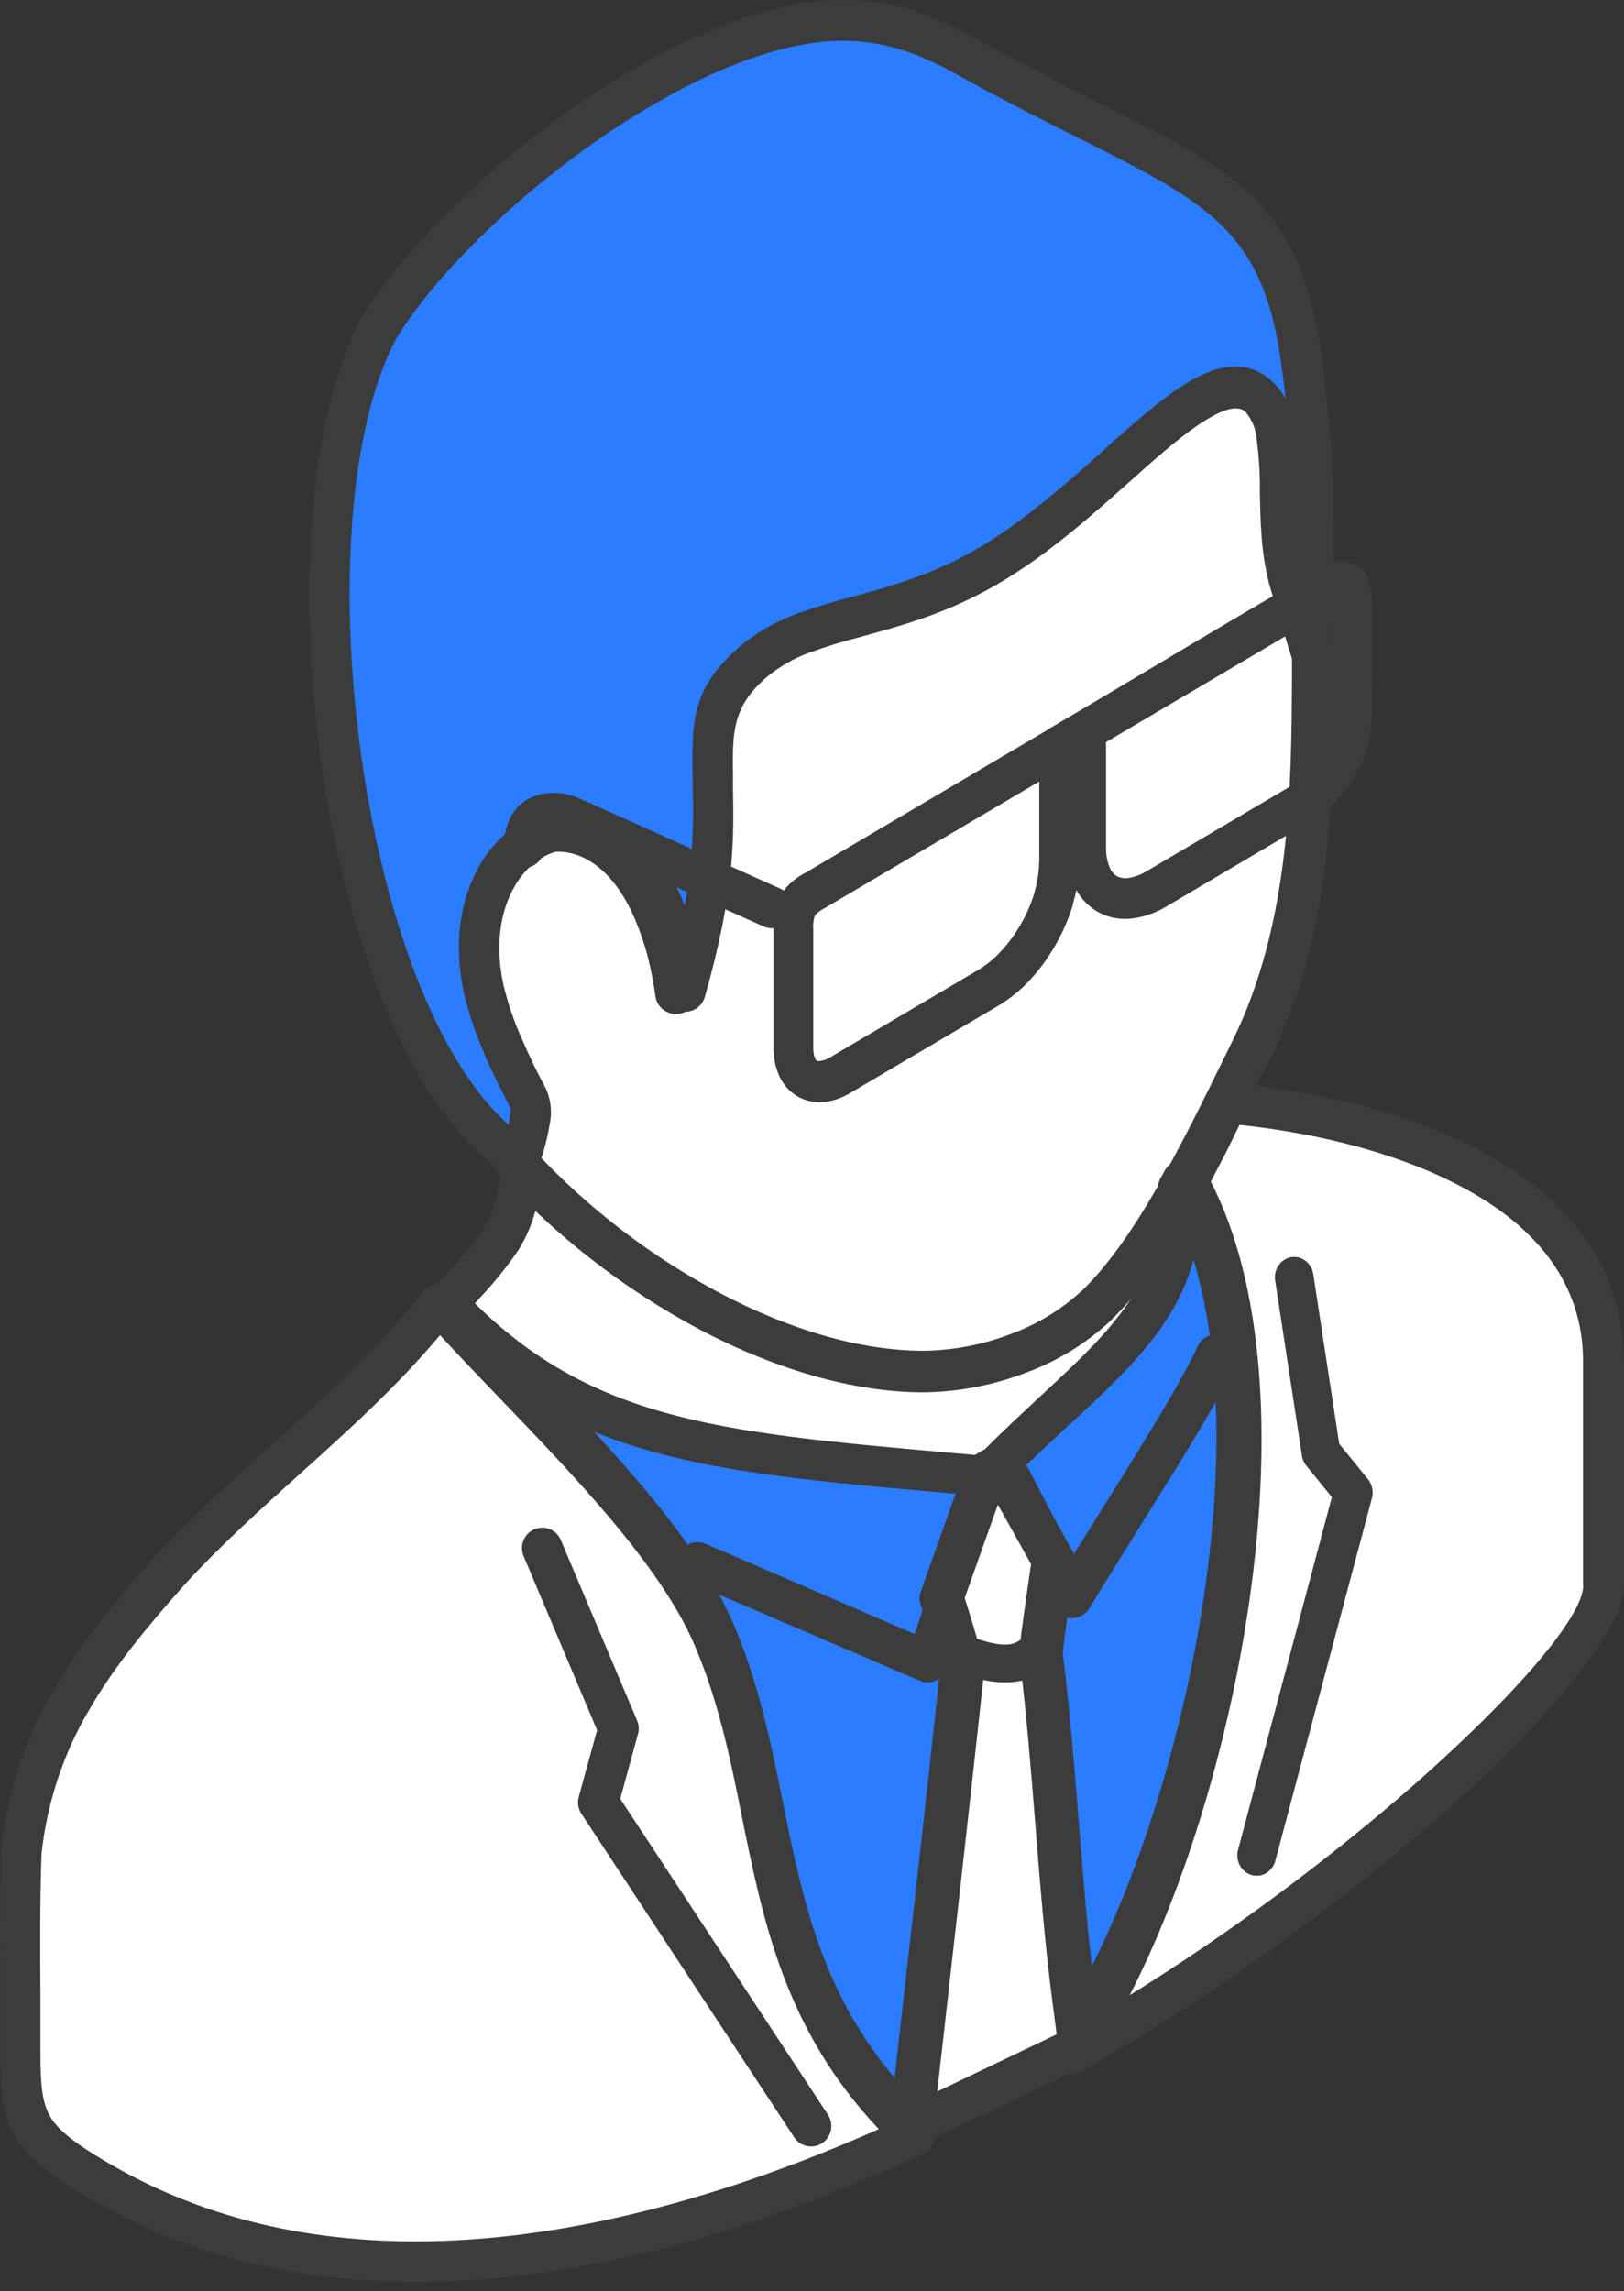 <svg width="95" height="134" viewBox="0 0 95 134" fill="none" xmlns="http://www.w3.org/2000/svg">
<rect x="0" y="0" width="95" height="134" fill="#333333" stroke="none"/>
<g clip-path="url(#clip0_280_5046)">
<path fill-rule="evenodd" clip-rule="evenodd" d="M93.865 92.722V79.571C93.865 69.052 80.845 65.237 71.851 64.464C71.087 66.016 70.308 67.568 69.504 69.07C76.56 81.708 70.521 108.729 62.747 120.155C80.394 110.001 93.869 96.595 93.869 92.74L93.865 92.722ZM26.151 76.705L25.721 76.259C25.863 76.411 26.009 76.56 26.151 76.705ZM41.682 95.603C45.928 105.307 43.869 115.854 53.511 124.935C37.66 132.272 19.96 135.748 5.986 127.723C1.662 125.243 1.16 124.18 1.16 120.237C1.16 116.293 1.068 112.24 1.21 108.318C1.95 101.466 5.478 96.822 9.927 91.823C14.906 86.409 21.162 82.044 25.689 76.234C30.707 81.895 38.858 89.148 41.682 95.603Z" fill="white"/>
<path fill-rule="evenodd" clip-rule="evenodd" d="M92.602 92.735V79.601C92.602 75.597 90.47 72.654 87.376 70.539C83.223 67.709 77.371 66.294 72.508 65.788L71.733 67.373L70.831 69.106C73.929 75.141 74.384 83.963 73.19 92.862C72.042 101.518 69.356 110.312 66.085 116.689C71.933 113.052 77.478 108.952 82.665 104.429C88.815 99.014 92.613 94.493 92.613 92.735H92.602ZM95 79.601V92.735C95 95.133 90.907 100.358 84.257 106.212C77.774 111.854 70.753 116.854 63.296 121.139C63.061 121.272 62.789 121.322 62.522 121.282C62.256 121.241 62.011 121.112 61.827 120.916C61.643 120.719 61.532 120.467 61.51 120.199C61.488 119.931 61.558 119.664 61.708 119.441C65.814 113.428 69.431 102.915 70.802 92.558C71.957 83.846 71.513 75.289 68.44 69.729C68.33 69.551 68.268 69.348 68.262 69.139C68.256 68.931 68.305 68.724 68.404 68.54C68.814 67.786 69.206 67.04 69.58 66.305L70.682 64.101C70.775 63.86 70.944 63.655 71.164 63.518C71.383 63.38 71.642 63.317 71.9 63.337C77.229 63.793 83.944 65.3 88.733 68.583C92.431 71.119 94.989 74.688 94.989 79.605L95 79.601ZM26.582 75.473L27.015 75.919C28.191 77.224 29.545 78.632 30.948 80.093C35.513 84.847 40.604 90.153 42.779 95.119C44.313 98.624 45.042 102.194 45.767 105.763C47.049 112.059 48.335 118.369 54.293 123.99C54.416 124.1 54.517 124.234 54.588 124.383C54.719 124.67 54.731 124.997 54.621 125.293C54.511 125.589 54.289 125.83 54.002 125.964C45.34 129.972 36.114 132.847 27.207 133.367C19.523 133.817 12.073 132.518 5.422 128.695C3.084 127.347 1.759 126.364 0.974 125.104C0.189 123.845 0.008 122.388 0.008 120.191V116.764C0.008 113.934 -0.032 111.072 0.068 108.299V108.164C0.42 104.854 1.476 101.656 3.166 98.784C4.758 96.042 6.79 93.581 9.056 91.041C11.163 88.756 13.515 86.637 15.863 84.522C19.015 81.692 22.173 78.837 24.745 75.544C24.812 75.46 24.89 75.385 24.976 75.321C25.216 75.142 25.516 75.059 25.815 75.09C26.114 75.121 26.39 75.263 26.589 75.487L26.582 75.473ZM40.569 96.074C38.562 91.493 33.623 86.35 29.2 81.738C27.992 80.482 26.82 79.262 25.74 78.084C23.253 81.059 20.361 83.662 17.476 86.262C15.195 88.314 12.918 90.369 10.84 92.629C8.655 95.08 6.701 97.436 5.234 99.969C3.708 102.552 2.752 105.429 2.431 108.409C2.331 111.164 2.349 113.98 2.367 116.767V120.205C2.367 121.953 2.466 123.035 2.981 123.859C3.496 124.683 4.608 125.511 6.587 126.647C12.801 130.216 19.796 131.429 27.04 131.004C35.087 130.53 43.454 128.044 51.408 124.521C45.941 118.72 44.658 112.473 43.397 106.244C42.708 102.795 42.008 99.374 40.569 96.074Z" fill="#3C3C3C"/>
<path fill-rule="evenodd" clip-rule="evenodd" d="M26.012 76.414C26.696 75.534 28.69 73.473 29.235 72.55C30.304 70.715 30.272 70.011 30.496 67.857C39.699 78.546 61.336 84.824 69.645 69.646C71.992 75.273 65.296 86.129 56.702 89.352C50.38 91.724 40.754 90.254 35.874 85.775L27.618 78.234L26.012 76.414Z" fill="white"/>
<path fill-rule="evenodd" clip-rule="evenodd" d="M25.109 75.671C25.418 75.276 25.837 74.806 26.296 74.297C26.985 73.566 27.627 72.791 28.218 71.978C29.043 70.577 29.107 69.926 29.252 68.457L29.316 67.806C29.339 67.573 29.429 67.352 29.576 67.17C29.723 66.988 29.921 66.853 30.143 66.782C30.366 66.711 30.605 66.708 30.83 66.772C31.055 66.835 31.257 66.964 31.409 67.141C33.725 69.732 36.474 71.898 39.533 73.543C43.673 75.823 48.392 77.299 52.919 77.456C57.354 77.612 61.604 76.503 64.912 73.639C66.38 72.365 67.608 70.838 68.537 69.129C68.645 68.929 68.81 68.763 69.009 68.653C69.209 68.543 69.436 68.492 69.664 68.507C69.892 68.522 70.111 68.602 70.294 68.738C70.478 68.873 70.619 69.058 70.701 69.272L70.822 69.595C71.927 72.711 70.822 76.99 68.334 80.913C65.886 84.769 62.08 88.361 57.748 90.161L57.101 90.417C53.711 91.683 49.447 91.914 45.417 91.228C41.459 90.556 37.678 88.987 35.112 86.636L26.875 79.121L25.18 77.211C24.992 76.997 24.886 76.723 24.881 76.439C24.876 76.154 24.972 75.877 25.152 75.656L25.109 75.671ZM28.083 75.891L27.614 76.417L28.474 77.392L36.683 84.879C38.911 86.913 42.251 88.279 45.78 88.88C49.429 89.499 53.242 89.307 56.238 88.169L56.803 87.945C60.655 86.33 64.07 83.094 66.284 79.611C67.705 77.346 68.64 75.009 68.821 72.992C68.12 73.886 67.334 74.71 66.476 75.454C62.67 78.751 57.84 80.028 52.834 79.85C47.919 79.675 42.823 78.093 38.378 75.646C35.838 74.258 33.487 72.549 31.384 70.559C31.169 71.49 30.795 72.377 30.279 73.181C29.617 74.138 28.883 75.045 28.083 75.891Z" fill="#3C3C3C"/>
<path fill-rule="evenodd" clip-rule="evenodd" d="M64.43 76.484C67.878 73.117 70.691 66.992 73.376 61.418C77.05 53.794 76.862 45.089 76.905 38.077L75.645 33.913C75.197 32.192 75.162 30.363 75.13 28.621C75.088 26.342 75.045 24.235 73.888 23.165C72.035 21.444 69.103 24.07 65.658 27.154C63.315 29.254 60.767 31.533 57.993 33.158C55.22 34.782 52.679 35.476 50.336 36.116C48.07 36.735 46.031 37.293 44.368 38.714C41.782 40.921 41.898 42.71 41.941 45.869C41.983 48.857 42.138 51.794 40.342 58.141C40.135 56.52 39.73 54.931 39.139 53.411C35.888 45.429 28.111 48.223 28.276 55.815C28.296 56.583 28.392 57.346 28.562 58.094C29.035 60.216 30.21 62.681 31.17 64.498C31.484 65.089 31.082 66.681 30.817 67.557C37.388 75.124 46.955 80.298 54.567 80.298C57.958 80.298 61.956 78.899 64.43 76.484Z" fill="white"/>
<path fill-rule="evenodd" clip-rule="evenodd" d="M63.238 75.537C66.357 72.557 69.029 67.118 71.558 61.976L72.105 60.866C75.511 53.943 75.55 45.978 75.579 39.347V38.276L74.338 34.251C74.097 33.315 73.942 32.36 73.874 31.396C73.806 30.529 73.788 29.59 73.773 28.677C73.78 27.678 73.715 26.68 73.579 25.69C73.53 25.103 73.292 24.547 72.9 24.105L72.856 24.062C72.396 23.706 71.659 23.913 70.741 24.444C69.421 25.208 67.839 26.585 66.13 28.095C63.702 30.236 61.066 32.527 58.138 34.205C55.21 35.882 52.505 36.621 50.049 37.277C48.919 37.584 47.84 37.873 46.902 38.234C46.007 38.558 45.173 39.029 44.434 39.625C42.323 41.388 42.348 42.919 42.388 45.521V46.292C42.438 49.211 42.488 52.255 40.708 58.425C40.632 58.695 40.462 58.931 40.23 59.09C39.997 59.25 39.715 59.324 39.433 59.298C39.151 59.273 38.887 59.151 38.686 58.953C38.485 58.755 38.361 58.494 38.334 58.215C38.228 57.467 38.084 56.725 37.903 55.991C37.713 55.262 37.472 54.547 37.183 53.85C36.309 51.745 35.108 50.531 33.881 50.049C33.257 49.801 32.571 49.746 31.914 49.892C31.231 50.056 30.608 50.406 30.115 50.902C29.072 51.926 28.382 53.607 28.428 55.766C28.436 56.101 28.461 56.434 28.504 56.766C28.547 57.123 28.612 57.451 28.691 57.804C28.955 58.866 29.317 59.901 29.77 60.898C30.245 61.969 30.77 63.018 31.241 63.885C31.497 64.461 31.573 65.1 31.461 65.719V65.759C31.392 66.241 31.292 66.718 31.158 67.186C34.309 70.6 38.02 73.457 42.136 75.637C46.2 77.778 50.369 79.002 54.031 78.998C55.772 78.976 57.496 78.645 59.12 78.02C60.647 77.465 62.049 76.616 63.246 75.522L63.238 75.537ZM73.741 63.011C71.123 68.364 68.346 73.981 64.918 77.285C63.488 78.606 61.807 79.63 59.972 80.297C58.073 81.022 56.058 81.405 54.023 81.429C49.955 81.429 45.391 80.097 40.999 77.792C36.445 75.379 32.359 72.185 28.928 68.357C28.776 68.2 28.669 68.004 28.62 67.792C28.57 67.58 28.58 67.358 28.648 67.15C28.828 66.605 28.961 66.045 29.047 65.477L29.108 65.038C28.598 64.085 28.029 62.979 27.544 61.862C27.035 60.727 26.629 59.549 26.331 58.343C26.242 57.94 26.162 57.519 26.108 57.08C26.054 56.664 26.023 56.246 26.015 55.827C25.95 52.972 26.936 50.66 28.421 49.204C29.23 48.395 30.25 47.827 31.367 47.562C32.497 47.307 33.679 47.399 34.755 47.826C36.554 48.54 38.262 50.178 39.431 52.951L39.499 53.115C39.9 50.891 40.056 48.631 39.967 46.374V45.603C39.917 42.284 39.888 40.332 42.877 37.83C43.821 37.065 44.887 36.462 46.031 36.046C47.125 35.647 48.239 35.306 49.369 35.025L49.441 35.004C51.761 34.383 54.279 33.705 56.951 32.174C59.624 30.643 62.213 28.391 64.558 26.336C66.357 24.751 68.029 23.292 69.555 22.41C71.41 21.34 73.072 21.076 74.486 22.296L74.568 22.364C75.385 23.102 75.799 24.13 76.007 25.319C76.161 26.43 76.235 27.551 76.227 28.673C76.227 29.497 76.259 30.343 76.331 31.253C76.385 32.069 76.514 32.877 76.716 33.669L77.982 37.773C78.018 37.889 78.036 38.009 78.036 38.13V39.368C78.007 46.26 77.967 54.535 74.324 61.933L73.741 63.011Z" fill="#3C3C3C"/>
<path fill-rule="evenodd" clip-rule="evenodd" d="M22.13 19.147C16.044 30.397 19.871 61.197 30.375 67.857C30.59 67.298 31.29 65.067 30.905 64.34C29.944 62.53 28.784 60.064 28.293 57.961C26.007 47.819 37.987 43.058 40.09 58.008C41.889 51.686 41.733 48.742 41.691 45.785C41.645 42.641 41.532 40.86 44.123 38.657C45.787 37.232 47.83 36.687 50.099 36.07C52.446 35.432 54.994 34.737 57.768 33.123C60.542 31.509 63.097 29.235 65.444 27.143C68.893 24.072 71.83 21.442 73.686 23.17C74.845 24.239 74.887 26.334 74.93 28.605C74.962 30.34 74.997 32.168 75.446 33.875L76.714 38.034C77.068 32.56 76.948 26.217 76.195 21.025C74.739 10.951 70.279 10.594 58.008 4.037C56.047 2.993 53.502 1.258 49.699 1.137C40.426 0.848 26.696 11.72 22.13 19.147Z" fill="#2B7CFF"/>
<path fill-rule="evenodd" clip-rule="evenodd" d="M23.199 19.775C20.179 25.382 19.742 36.155 21.435 46.164C22.846 54.473 25.7 62.163 29.74 65.779L29.807 65.392L29.885 64.834C29.384 63.888 28.826 62.785 28.35 61.673L28.318 61.587C27.834 60.483 27.447 59.339 27.161 58.167C26.251 54.117 27.408 50.782 29.387 48.923C30.219 48.124 31.259 47.58 32.386 47.355C33.543 47.139 34.737 47.3 35.797 47.813C37.434 48.592 38.973 50.245 40.056 52.965C40.451 50.748 40.606 48.493 40.518 46.242V45.474C40.469 42.164 40.44 40.222 43.372 37.73C44.298 36.968 45.344 36.367 46.466 35.952C47.557 35.549 48.669 35.205 49.797 34.921C52.069 34.299 54.538 33.623 57.16 32.098C59.781 30.573 62.321 28.329 64.621 26.281V26.263C66.385 24.695 68.015 23.245 69.504 22.352C71.36 21.257 73.014 21.012 74.419 22.31C74.737 22.599 75.005 22.942 75.209 23.323C75.131 22.612 75.043 21.908 74.944 21.211C73.861 13.481 70.707 11.899 62.942 7.995C61.33 7.185 59.523 6.278 57.417 5.151L56.496 4.642C54.775 3.682 52.591 2.481 49.641 2.392C45.679 2.267 40.758 4.379 36.15 7.391C30.615 11.01 25.598 15.881 23.199 19.767V19.775ZM19.092 46.565C17.328 36.084 17.843 24.671 21.128 18.605L21.16 18.548C23.718 14.384 29.031 9.197 34.855 5.393C39.827 2.143 45.221 -0.133 49.708 0.006C53.236 0.116 55.706 1.474 57.646 2.555L58.521 3.035C60.501 4.102 62.353 5.019 64 5.848C72.563 10.15 76.017 11.892 77.319 20.866C77.695 23.594 77.92 26.341 77.993 29.094C78.084 32.151 78.028 35.241 77.844 38.086C77.826 38.365 77.711 38.628 77.52 38.831C77.329 39.034 77.073 39.163 76.798 39.196C76.522 39.229 76.244 39.164 76.011 39.012C75.778 38.859 75.605 38.63 75.523 38.363L74.249 34.178C74.016 33.245 73.864 32.293 73.798 31.334C73.731 30.47 73.713 29.535 73.699 28.624C73.706 27.629 73.642 26.634 73.508 25.648C73.46 25.064 73.226 24.51 72.842 24.07C72.397 23.654 71.656 23.86 70.725 24.425C69.43 25.186 67.878 26.558 66.202 28.062C63.813 30.196 61.224 32.493 58.345 34.167C55.466 35.842 52.859 36.56 50.467 37.214L50.396 37.236C49.351 37.499 48.319 37.816 47.306 38.185C46.428 38.508 45.61 38.977 44.886 39.572C42.818 41.325 42.839 42.853 42.878 45.438V46.213C42.928 49.122 42.977 52.155 41.231 58.302C41.156 58.567 40.993 58.797 40.77 58.955C40.547 59.113 40.276 59.189 40.004 59.17C39.732 59.151 39.474 59.038 39.275 58.85C39.076 58.662 38.947 58.411 38.909 58.139C38.239 53.371 36.567 50.857 34.771 50.004C34.163 49.708 33.477 49.613 32.813 49.733C32.129 49.876 31.499 50.209 30.996 50.697C29.585 52.037 28.763 54.537 29.468 57.669C29.719 58.696 30.059 59.699 30.484 60.666L30.527 60.752C30.992 61.84 31.508 62.885 31.966 63.731C32.233 64.376 32.299 65.089 32.153 65.772C32.012 66.596 31.799 67.405 31.515 68.19C31.485 68.279 31.445 68.364 31.395 68.442C31.224 68.708 30.956 68.895 30.649 68.961C30.342 69.028 30.021 68.969 29.758 68.798C24.423 65.392 20.747 56.329 19.092 46.565Z" fill="#3C3C3C"/>
<path fill-rule="evenodd" clip-rule="evenodd" d="M57.312 86.284C42.191 84.925 33.889 84.552 26.012 76.096C30.956 81.717 38.978 88.916 41.781 95.317C45.965 104.941 43.933 115.4 53.436 124.405L62.547 119.648C69.623 109.522 76.635 82.35 69.206 68.988L68.95 69.455C69.707 76.63 63.935 80.059 58.381 85.663L57.33 86.278L57.312 86.284Z" fill="#2B7CFF"/>
<path fill-rule="evenodd" clip-rule="evenodd" d="M57.194 87.478L55.195 87.299C46.561 86.537 40.19 85.972 34.752 83.734C38.11 87.386 41.268 91.214 42.85 94.855C44.363 98.332 45.081 101.871 45.795 105.411C47.017 111.448 48.245 117.496 53.627 122.93L61.704 118.72C65.481 113.171 69.213 102.664 70.596 92.157C71.472 85.531 71.405 78.935 69.816 73.656C68.818 77.536 65.814 80.321 62.386 83.478C61.336 84.45 60.244 85.46 59.193 86.52C59.102 86.612 58.997 86.689 58.882 86.748L57.88 87.323C57.669 87.446 57.424 87.5 57.18 87.478H57.194ZM55.398 84.948L57.03 85.092L57.628 84.741C58.71 83.657 59.771 82.675 60.779 81.731C64.868 77.953 68.282 74.792 67.739 69.618C67.714 69.381 67.762 69.142 67.876 68.934L68.128 68.467C68.24 68.272 68.403 68.112 68.601 68.004C68.874 67.853 69.197 67.817 69.497 67.903C69.797 67.989 70.052 68.191 70.204 68.464C73.632 74.641 74.108 83.549 72.935 92.456C71.486 103.471 67.491 114.556 63.482 120.299C63.371 120.447 63.227 120.567 63.062 120.65L54.019 125.375C53.799 125.503 53.544 125.557 53.292 125.528C53.039 125.499 52.803 125.389 52.618 125.214C46.18 119.117 44.839 112.48 43.498 105.856C42.798 102.446 42.118 99.04 40.697 95.781C38.719 91.238 33.852 86.137 29.494 81.563C27.967 79.96 26.497 78.406 25.201 76.953L25.17 76.922C24.969 76.69 24.866 76.39 24.883 76.084C24.899 75.778 25.033 75.49 25.257 75.281C25.481 75.073 25.777 74.959 26.082 74.965C26.388 74.97 26.68 75.095 26.896 75.311C34.094 83.054 41.835 83.741 55.398 84.948Z" fill="#3C3C3C"/>
<path fill-rule="evenodd" clip-rule="evenodd" d="M70.036 78.787C70.098 78.637 70.19 78.5 70.306 78.386C70.422 78.272 70.561 78.182 70.713 78.122C70.865 78.061 71.027 78.032 71.19 78.036C71.354 78.04 71.515 78.076 71.664 78.143C71.813 78.21 71.947 78.305 72.058 78.425C72.169 78.544 72.254 78.684 72.309 78.838C72.365 78.99 72.388 79.153 72.379 79.315C72.37 79.477 72.327 79.636 72.255 79.781C71.258 81.965 69.216 85.221 67.005 88.758C65.892 90.553 64.728 92.395 63.734 94.047C63.569 94.321 63.3 94.519 62.988 94.597C62.676 94.675 62.345 94.627 62.069 94.464C61.855 94.338 61.686 94.15 61.584 93.925L58.546 88.026L55.424 97.555C55.323 97.861 55.106 98.114 54.818 98.26C54.53 98.406 54.196 98.433 53.888 98.334L40.352 92.528C40.2 92.469 40.063 92.379 39.947 92.266C39.831 92.153 39.739 92.017 39.676 91.868C39.614 91.718 39.582 91.558 39.583 91.396C39.584 91.234 39.618 91.075 39.682 90.926C39.746 90.777 39.84 90.643 39.958 90.531C40.075 90.419 40.214 90.331 40.366 90.273C40.518 90.216 40.68 90.189 40.843 90.194C41.005 90.2 41.165 90.238 41.313 90.306L53.512 95.566L56.403 86.776C56.452 86.625 56.531 86.485 56.634 86.364C56.738 86.244 56.865 86.144 57.007 86.072C57.149 86 57.304 85.957 57.464 85.945C57.623 85.932 57.783 85.951 57.935 86.001L58.014 86.029C58.128 85.778 58.325 85.571 58.571 85.444C58.858 85.3 59.191 85.274 59.497 85.373C59.803 85.472 60.057 85.687 60.204 85.972L62.777 90.963L64.945 87.494C67.106 84.011 69.104 80.819 70.036 78.787Z" fill="#3C3C3C"/>
<path fill-rule="evenodd" clip-rule="evenodd" d="M53.155 124.405L62.202 119.683C62.053 118.351 62.022 118.1 61.854 116.851C61.096 110.469 60.873 103.627 60.114 96.823C60.083 96.516 60.403 93.925 60.769 91.243L58.065 85.952L57.021 86.563L54.787 93.436C55.364 95.368 55.918 97.405 55.873 97.852C55.086 105.834 54.265 113.712 53.478 121.332C53.346 122.494 53.283 123.191 53.155 124.405Z" fill="white"/>
<path fill-rule="evenodd" clip-rule="evenodd" d="M54.822 122.324L61.811 118.978L61.549 116.954C61.123 113.673 60.85 110.264 60.572 106.803C60.314 103.547 60.048 100.239 59.646 96.969C59.654 96.325 59.708 95.683 59.809 95.046C59.927 94.141 60.109 92.85 60.314 91.477L58.373 87.998L56.432 93.463C56.74 94.419 57.036 95.383 57.245 96.159C57.436 96.744 57.538 97.35 57.549 97.961C56.717 105.655 55.87 113.11 55.053 120.331L54.829 122.3L54.822 122.324ZM63.767 120.69L53.929 125.389C53.698 125.507 53.432 125.556 53.169 125.528C52.834 125.496 52.525 125.343 52.312 125.103C52.098 124.863 51.997 124.556 52.03 124.248L52.49 120.116C53.322 112.811 54.176 105.255 54.985 97.759C54.925 97.416 54.843 97.077 54.742 96.743C54.526 95.939 54.191 94.868 53.849 93.821C53.773 93.594 53.773 93.352 53.849 93.125L56.288 86.269C56.383 85.982 56.592 85.738 56.873 85.584L58.081 84.951C58.23 84.88 58.393 84.838 58.56 84.825C58.727 84.813 58.895 84.831 59.054 84.878C59.214 84.925 59.362 85.001 59.489 85.1C59.617 85.2 59.722 85.322 59.798 85.459L62.718 90.676C62.861 90.9 62.919 91.161 62.882 91.417C62.677 92.809 62.475 94.2 62.335 95.303C62.232 96.117 62.168 96.656 62.172 96.694C62.582 100.03 62.848 103.352 63.11 106.622C63.383 110.042 63.653 113.412 64.075 116.661L64.454 119.496C64.487 119.736 64.439 119.979 64.316 120.192C64.193 120.406 64.001 120.579 63.767 120.69Z" fill="#3C3C3C"/>
<path fill-rule="evenodd" clip-rule="evenodd" d="M60.019 95.528C60.181 95.279 60.443 95.1 60.747 95.031C61.05 94.962 61.371 95.009 61.638 95.161C61.904 95.313 62.096 95.558 62.169 95.842C62.243 96.126 62.193 96.425 62.03 96.674C61.773 97.108 61.415 97.483 60.983 97.77C60.55 98.058 60.054 98.251 59.531 98.335C58.592 98.489 57.492 98.335 56.178 97.857C55.885 97.753 55.648 97.544 55.52 97.277C55.392 97.01 55.383 96.706 55.494 96.432C55.606 96.158 55.829 95.937 56.115 95.817C56.401 95.698 56.726 95.689 57.019 95.793C57.93 96.121 58.62 96.239 59.121 96.157C59.311 96.121 59.49 96.045 59.646 95.937C59.801 95.828 59.928 95.688 60.019 95.528Z" fill="#3C3C3C"/>
<path fill-rule="evenodd" clip-rule="evenodd" d="M30.631 91.01C30.507 90.718 30.504 90.389 30.621 90.095C30.738 89.801 30.966 89.565 31.255 89.441C31.544 89.317 31.87 89.313 32.162 89.431C32.453 89.55 32.686 89.78 32.809 90.072L37.269 100.627C37.377 100.878 37.395 101.16 37.318 101.423L36.283 105.203L48.461 123.721C48.619 123.986 48.669 124.302 48.602 124.603C48.534 124.904 48.354 125.167 48.098 125.338C47.843 125.508 47.532 125.572 47.231 125.516C46.93 125.46 46.662 125.29 46.483 125.039L34.009 106.074C33.916 105.931 33.853 105.77 33.827 105.601C33.8 105.431 33.809 105.258 33.855 105.093L34.928 101.185L30.631 91.01Z" fill="#3C3C3C"/>
<path fill-rule="evenodd" clip-rule="evenodd" d="M61.312 42.653C66.576 39.569 71.801 36.365 77.088 33.348C77.797 32.941 78.302 32.673 78.966 32.856L79.045 32.881C79.737 33.114 80.114 33.719 80.245 34.959C80.363 37.199 80.245 39.718 80.245 41.989C80.239 42.565 80.151 43.138 79.986 43.689C79.828 44.231 79.609 44.754 79.336 45.247L79.236 45.43C78.95 45.925 78.611 46.386 78.226 46.805C77.842 47.229 77.399 47.593 76.912 47.886L68.236 53.012C67.612 53.393 66.917 53.634 66.195 53.719C65.491 53.804 64.778 53.657 64.162 53.298L64.086 53.249C63.62 52.953 63.234 52.544 62.962 52.058C62.91 52.323 62.844 52.588 62.765 52.857V52.906C62.52 53.712 62.187 54.487 61.773 55.217C61.353 55.966 60.85 56.662 60.272 57.291C59.734 57.88 59.115 58.387 58.435 58.796L49.666 63.964C49.221 64.224 48.729 64.389 48.22 64.448C47.673 64.51 47.12 64.393 46.64 64.116L46.599 64.091C46.137 63.805 45.775 63.379 45.561 62.873L45.527 62.784C45.335 62.303 45.24 61.788 45.246 61.269V54.365C45.199 53.651 45.351 52.938 45.686 52.309L45.741 52.228C46.098 51.72 46.574 51.312 47.124 51.041L61.333 42.653H61.312ZM60.794 50.475V45.706L48.269 53.097C48.056 53.201 47.862 53.341 47.695 53.51L47.674 53.542C47.581 53.805 47.547 54.087 47.574 54.365V61.265C47.568 61.462 47.596 61.658 47.657 61.844L47.678 61.89C47.702 61.949 47.739 62.002 47.785 62.046H47.812C47.875 62.06 47.94 62.06 48.003 62.046C48.188 62.019 48.367 61.955 48.528 61.859L57.256 56.708C57.743 56.411 58.186 56.045 58.57 55.619C59.467 54.642 60.134 53.469 60.521 52.189V52.143C60.688 51.593 60.777 51.02 60.783 50.444L60.794 50.475ZM77.216 36.019L64.701 43.402V49.546C64.69 49.951 64.76 50.354 64.909 50.73C64.987 50.924 65.118 51.092 65.286 51.214L65.327 51.239C65.525 51.344 65.749 51.385 65.971 51.355C66.363 51.301 66.74 51.162 67.077 50.949L75.753 45.83C76.046 45.652 76.311 45.432 76.542 45.176C76.806 44.884 77.038 44.563 77.233 44.218L77.268 44.158C77.473 43.796 77.637 43.411 77.755 43.01C77.857 42.68 77.911 42.336 77.915 41.989V35.605L77.216 36.019Z" fill="#3C3C3C"/>
<path fill-rule="evenodd" clip-rule="evenodd" d="M31.807 49.819C31.773 49.974 31.709 50.121 31.618 50.251C31.527 50.381 31.411 50.492 31.277 50.578C31.143 50.664 30.993 50.723 30.836 50.751C30.679 50.779 30.518 50.776 30.362 50.743C30.206 50.709 30.058 50.645 29.927 50.555C29.796 50.465 29.684 50.349 29.598 50.216C29.512 50.083 29.453 49.934 29.424 49.778C29.396 49.622 29.399 49.462 29.432 49.307L29.609 48.505C29.652 48.306 29.718 48.111 29.803 47.925L29.822 47.886C29.964 47.577 30.168 47.299 30.422 47.069C30.675 46.84 30.972 46.664 31.295 46.551C31.891 46.346 32.533 46.313 33.147 46.458L33.262 46.486C33.517 46.55 33.766 46.636 34.005 46.744L45.653 51.978C45.798 52.043 45.93 52.136 46.039 52.251C46.148 52.367 46.234 52.502 46.29 52.651C46.347 52.799 46.373 52.957 46.368 53.115C46.364 53.274 46.327 53.43 46.262 53.574C46.196 53.719 46.103 53.849 45.987 53.958C45.87 54.066 45.734 54.151 45.584 54.207C45.435 54.264 45.276 54.29 45.117 54.285C44.957 54.28 44.8 54.244 44.655 54.179L33.007 48.946L32.646 48.82C32.48 48.774 32.304 48.774 32.138 48.82C32.093 48.836 32.056 48.868 32.034 48.91L31.807 49.819Z" fill="#3C3C3C"/>
<path fill-rule="evenodd" clip-rule="evenodd" d="M74.62 108.767C74.586 108.926 74.522 109.075 74.432 109.207C74.341 109.339 74.227 109.45 74.095 109.533C73.963 109.617 73.816 109.671 73.663 109.692C73.511 109.713 73.356 109.702 73.208 109.658C73.06 109.614 72.921 109.538 72.802 109.436C72.682 109.334 72.584 109.207 72.512 109.063C72.44 108.919 72.397 108.761 72.384 108.599C72.372 108.437 72.391 108.274 72.441 108.12L77.912 87.561L76.419 85.722C76.273 85.541 76.181 85.319 76.153 85.082L74.586 74.839C74.554 74.532 74.635 74.223 74.813 73.979C74.991 73.734 75.252 73.571 75.541 73.525C75.83 73.479 76.124 73.553 76.362 73.732C76.601 73.91 76.764 74.18 76.819 74.483L78.342 84.442L80.004 86.487C80.132 86.638 80.223 86.821 80.267 87.019C80.311 87.216 80.307 87.422 80.256 87.618L74.62 108.767Z" fill="#3C3C3C"/>
</g>
<defs>
<clipPath id="clip0_280_5046">
<rect width="95" height="133.452" fill="white"/>
</clipPath>
</defs>
</svg>
